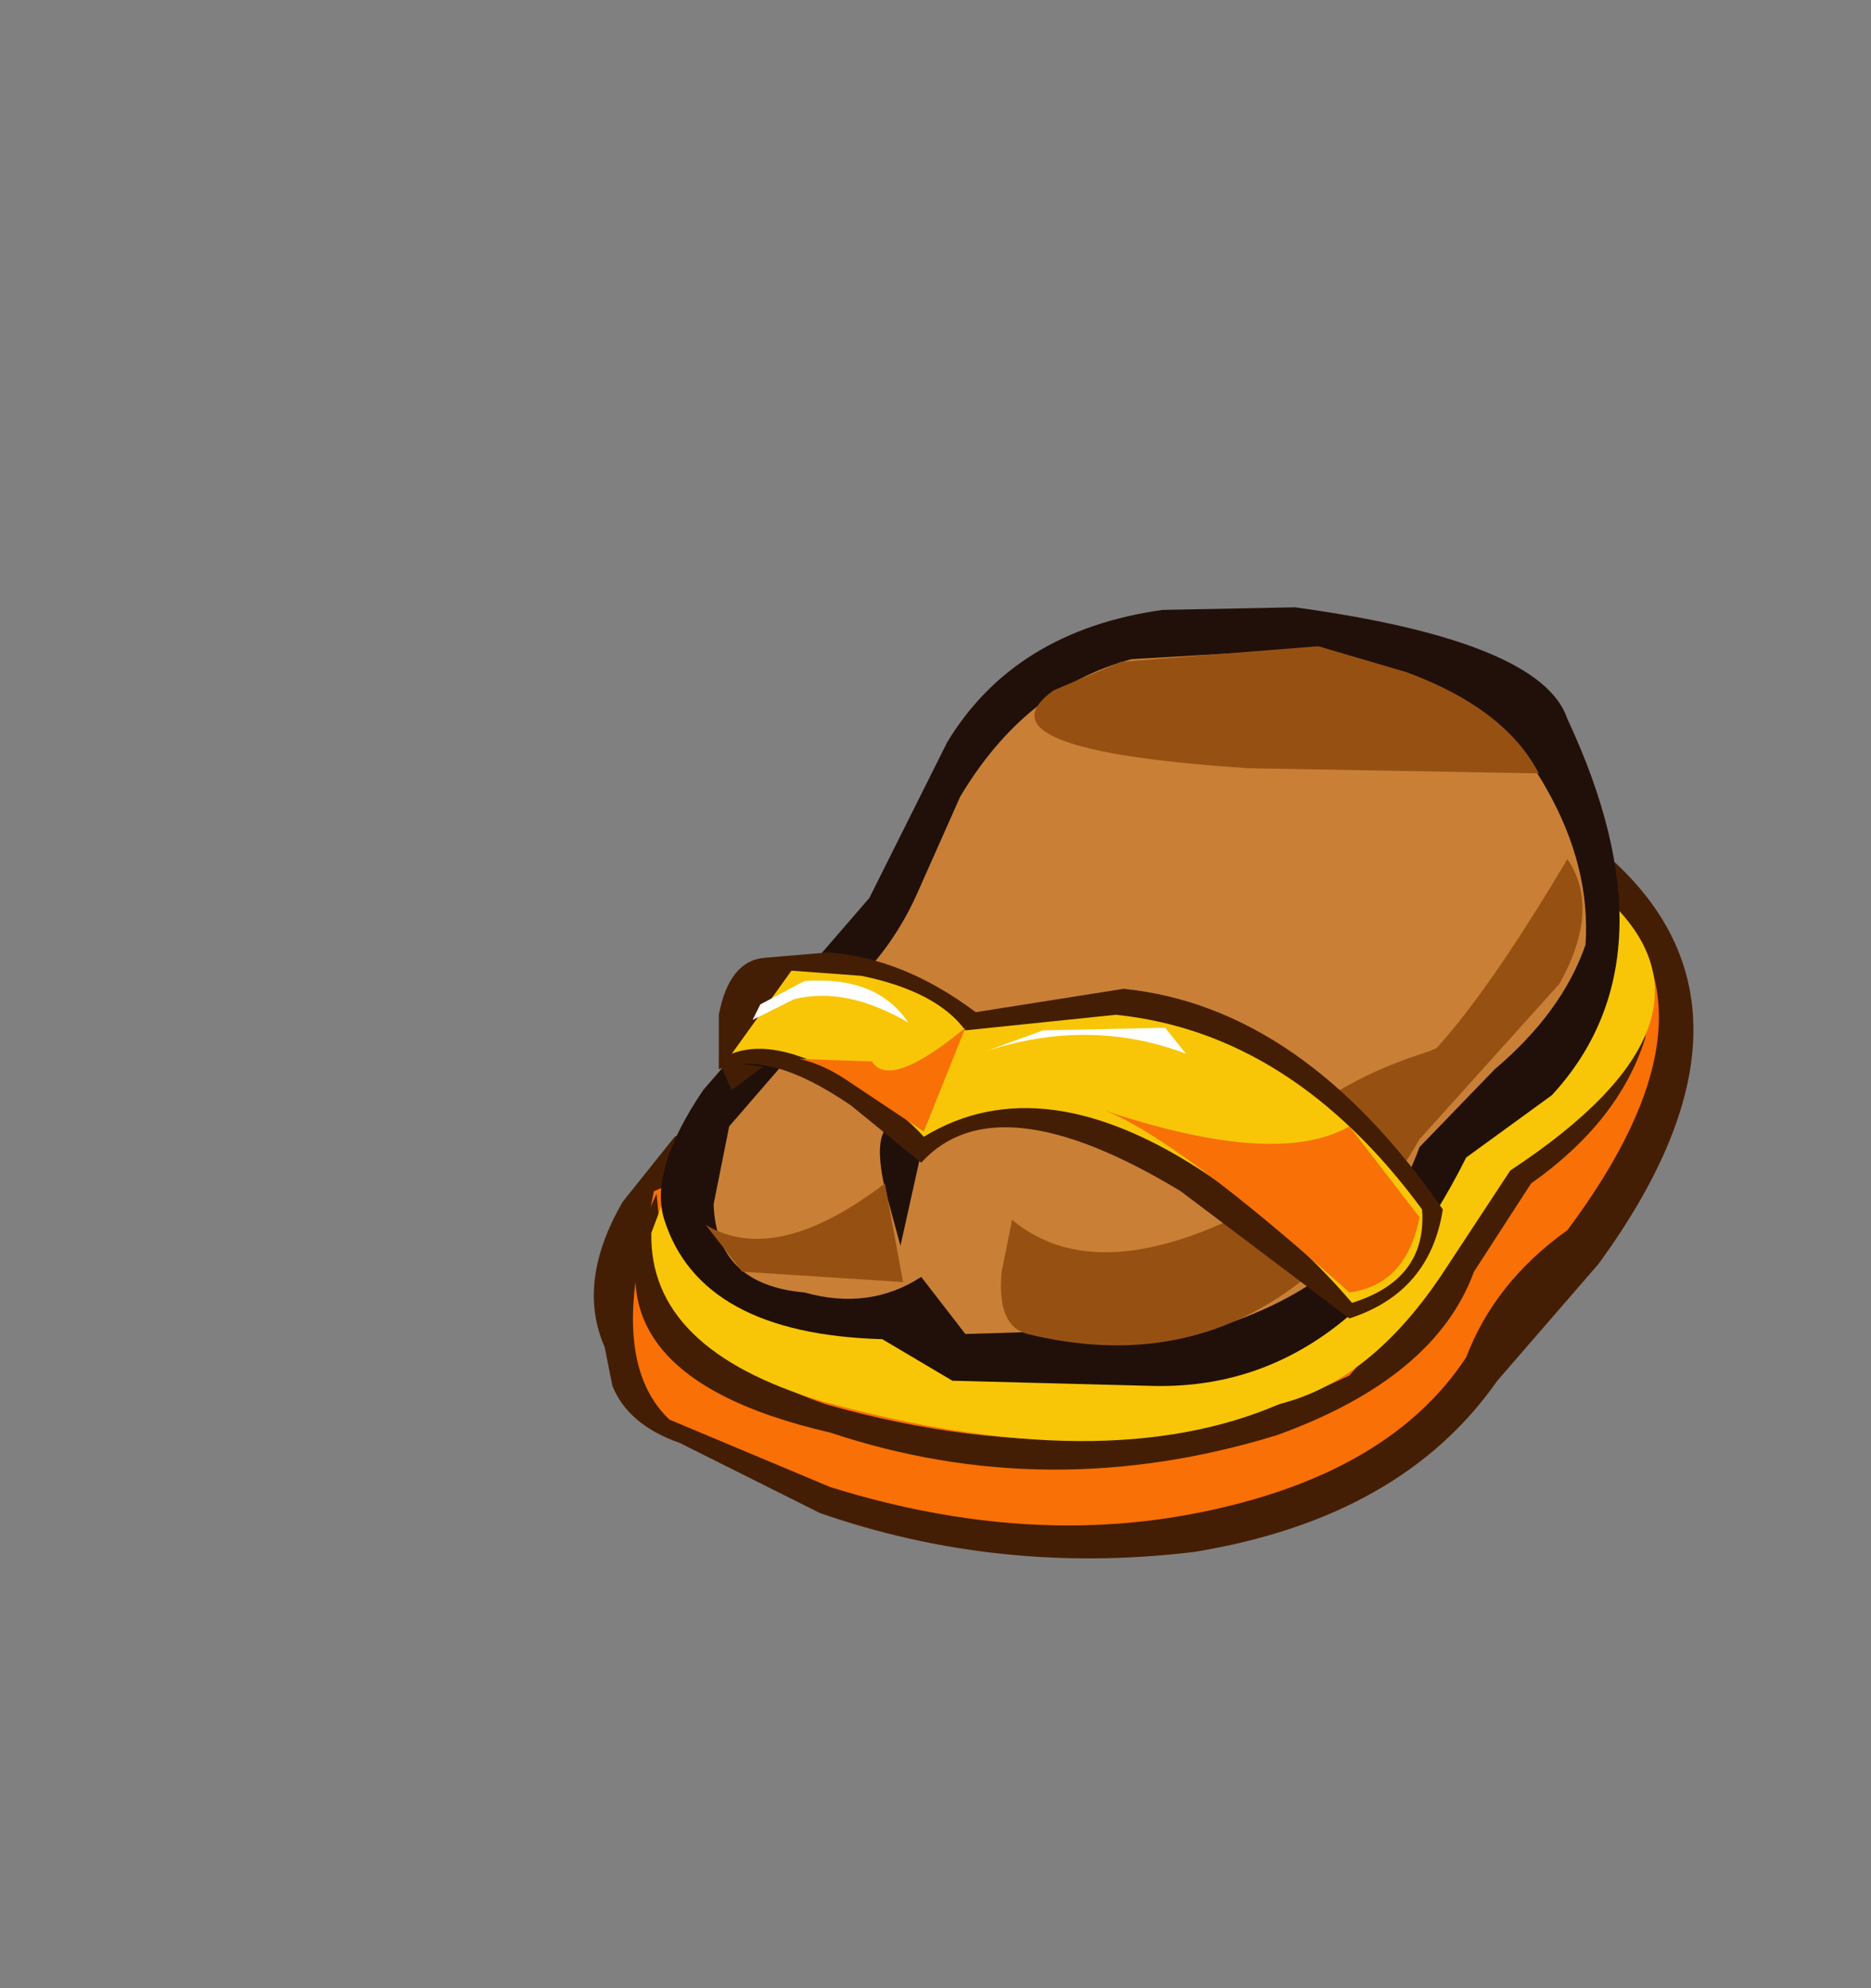 <?xml version="1.0" encoding="UTF-8" standalone="no"?>
<svg xmlns:xlink="http://www.w3.org/1999/xlink" height="38.3px" width="36.05px" xmlns="http://www.w3.org/2000/svg">
  <rect width="100%" height="100%" fill="#808080" stroke="none"/>
  <g transform="matrix(1.0, 0.0, 0.0, 1.0, 23.8, 14.85)">
    <use height="18.3" transform="matrix(1.0, 0.0, 0.0, 1.0, -12.35, -3.15)" width="21.2" xlink:href="#shape0"/>
  </g>
  <defs>
    <g id="shape0" transform="matrix(1.0, 0.0, 0.0, 1.0, 12.35, 3.15)">
      <path d="M7.3 1.75 Q10.5 4.7 7.0 9.5 L5.05 11.75 Q3.2 14.4 -0.8 15.05 -4.55 15.5 -8.0 14.3 L-10.7 12.95 Q-11.7 12.6 -12.0 11.85 L-12.15 11.1 Q-12.7 9.85 -11.8 8.3 L-10.8 7.05 -3.0 3.3 Q5.25 -0.05 7.3 1.75" fill="#441e04" fill-rule="evenodd" stroke="none"/>
      <path d="M7.15 2.45 Q9.5 4.7 6.4 8.85 5.0 9.85 4.45 11.3 3.0 13.5 -0.5 14.25 -3.95 15.0 -7.8 13.8 L-10.9 12.5 Q-11.8 11.65 -11.55 9.8 L-11.2 8.1 -2.8 4.5 Q5.85 1.15 7.15 2.45" fill="#f87006" fill-rule="evenodd" stroke="none"/>
      <path d="M0.8 12.8 Q-3.6 14.15 -7.8 12.75 -12.8 11.6 -11.15 8.15 L-11.0 9.65 Q-10.35 11.35 -7.9 12.2 -2.3 13.8 2.2 11.65 L4.0 9.55 5.3 7.65 Q7.75 5.85 8.0 3.85 L7.9 5.15 Q7.4 6.75 5.7 7.95 L4.6 9.65 Q3.85 11.7 0.8 12.8" fill="#441e04" fill-rule="evenodd" stroke="none"/>
      <path d="M4.05 9.6 Q2.65 11.75 0.85 12.2 -2.5 13.65 -7.95 12.15 -11.3 11.15 -11.25 8.9 L-10.4 6.65 -10.4 6.6 -2.45 3.85 Q5.9 1.25 7.15 2.45 9.7 4.8 5.3 7.7 L4.05 9.6" fill="#f8c606" fill-rule="evenodd" stroke="none"/>
      <path d="M1.15 -3.15 Q5.9 -2.5 6.4 -1.0 8.55 3.6 6.1 6.25 L4.45 7.45 Q2.2 11.95 -1.6 11.85 L-5.45 11.75 -6.8 10.95 Q-10.3 10.85 -11.0 8.65 -11.3 7.7 -10.25 6.15 L-7.05 2.45 -5.55 -0.55 Q-4.25 -2.7 -1.4 -3.1 L1.15 -3.15" fill="#21100a" fill-rule="evenodd" stroke="none"/>
      <path d="M-2.0 -2.15 L-0.3 -2.25 Q4.4 -2.55 6.0 0.35 6.85 1.85 6.75 3.35 6.3 4.65 5.0 5.75 L3.55 7.25 Q2.65 9.75 -0.3 10.7 L-5.2 10.85 -6.05 9.75 Q-7.05 10.4 -8.3 10.05 -10.0 9.9 -10.05 8.35 L-9.75 6.85 -7.5 4.25 Q-6.6 3.45 -6.1 2.3 L-5.3 0.5 Q-4.05 -1.6 -2.0 -2.15" fill="#c98036" fill-rule="evenodd" stroke="none"/>
      <path d="M-6.45 9.15 L-6.75 8.05 Q-7.0 6.95 -6.6 6.8 L-6.05 7.35 -6.45 9.15" fill="#21100a" fill-rule="evenodd" stroke="none"/>
      <path d="M3.3 -1.9 Q5.2 -1.2 5.85 0.05 L0.25 -0.05 Q-5.1 -0.4 -3.5 -1.55 L-2.2 -2.1 1.6 -2.4 3.3 -1.9" fill="#965112" fill-rule="evenodd" stroke="none"/>
      <path d="M3.55 7.1 Q0.7 12.0 -4.0 10.85 -4.6 10.7 -4.5 9.65 L-4.3 8.65 Q-2.8 9.9 -0.1 8.65 -0.45 9.6 0.0 8.45 L2.35 6.35 Q1.8 6.45 2.1 6.3 L2.6 6.15 2.35 6.35 2.6 6.3 Q3.85 6.0 6.4 1.7 7.05 2.65 6.25 4.1 L3.55 7.1" fill="#965112" fill-rule="evenodd" stroke="none"/>
      <path d="M0.6 7.35 Q1.65 6.05 3.75 5.4 L4.7 4.95 1.65 8.4 -0.05 9.45 -0.75 9.35 0.0 8.45 0.6 7.35" fill="#965112" fill-rule="evenodd" stroke="none"/>
      <path d="M-6.75 7.95 L-6.4 9.85 -9.5 9.65 -10.2 8.75 Q-8.85 9.55 -6.75 7.95" fill="#965112" fill-rule="evenodd" stroke="none"/>
      <path d="M2.2 10.55 L-1.05 8.1 Q-4.6 5.95 -6.05 7.55 L-7.4 6.45 Q-9.0 5.35 -9.95 5.75 L-9.95 4.7 Q-9.75 3.65 -9.05 3.6 L-7.85 3.5 Q-6.4 3.6 -5.0 4.65 L-2.15 4.2 Q1.3 4.55 4.0 8.45 3.75 10.05 2.2 10.55" fill="#441e04" fill-rule="evenodd" stroke="none"/>
      <path d="M2.25 10.25 Q1.1 8.9 -0.5 7.8 -3.7 5.65 -6.0 7.05 -6.5 6.5 -7.3 6.05 -8.8 5.1 -9.7 5.45 L-8.55 3.85 -7.2 3.95 Q-5.75 4.25 -5.2 5.0 L-2.3 4.7 Q1.1 5.05 3.6 8.45 3.7 9.8 2.25 10.25" fill="#f8c606" fill-rule="evenodd" stroke="none"/>
      <path d="M-9.95 5.6 L-9.1 5.7 -9.7 6.15 -9.95 5.6" fill="#441e04" fill-rule="evenodd" stroke="none"/>
      <path d="M3.55 8.6 Q3.3 9.9 2.2 10.05 -1.1 7.1 -2.5 6.55 0.8 7.65 2.2 6.85 L3.55 8.6" fill="#f87006" fill-rule="evenodd" stroke="none"/>
      <path d="M-5.2 4.95 L-6.0 6.95 -7.5 5.95 Q-7.95 5.65 -8.4 5.55 L-7.0 5.6 Q-6.65 6.15 -5.2 4.95" fill="#f87006" fill-rule="evenodd" stroke="none"/>
      <path d="M-6.3 4.85 Q-7.5 4.15 -8.5 4.4 L-9.3 4.8 -9.15 4.5 -8.3 4.05 Q-6.9 3.95 -6.3 4.85" fill="#ffffff" fill-rule="evenodd" stroke="none"/>
      <path d="M-4.8 5.4 L-3.7 5.0 -1.35 4.95 -0.95 5.45 Q-2.8 4.75 -4.8 5.4" fill="#ffffff" fill-rule="evenodd" stroke="none"/>
    </g>
  </defs>
</svg>
